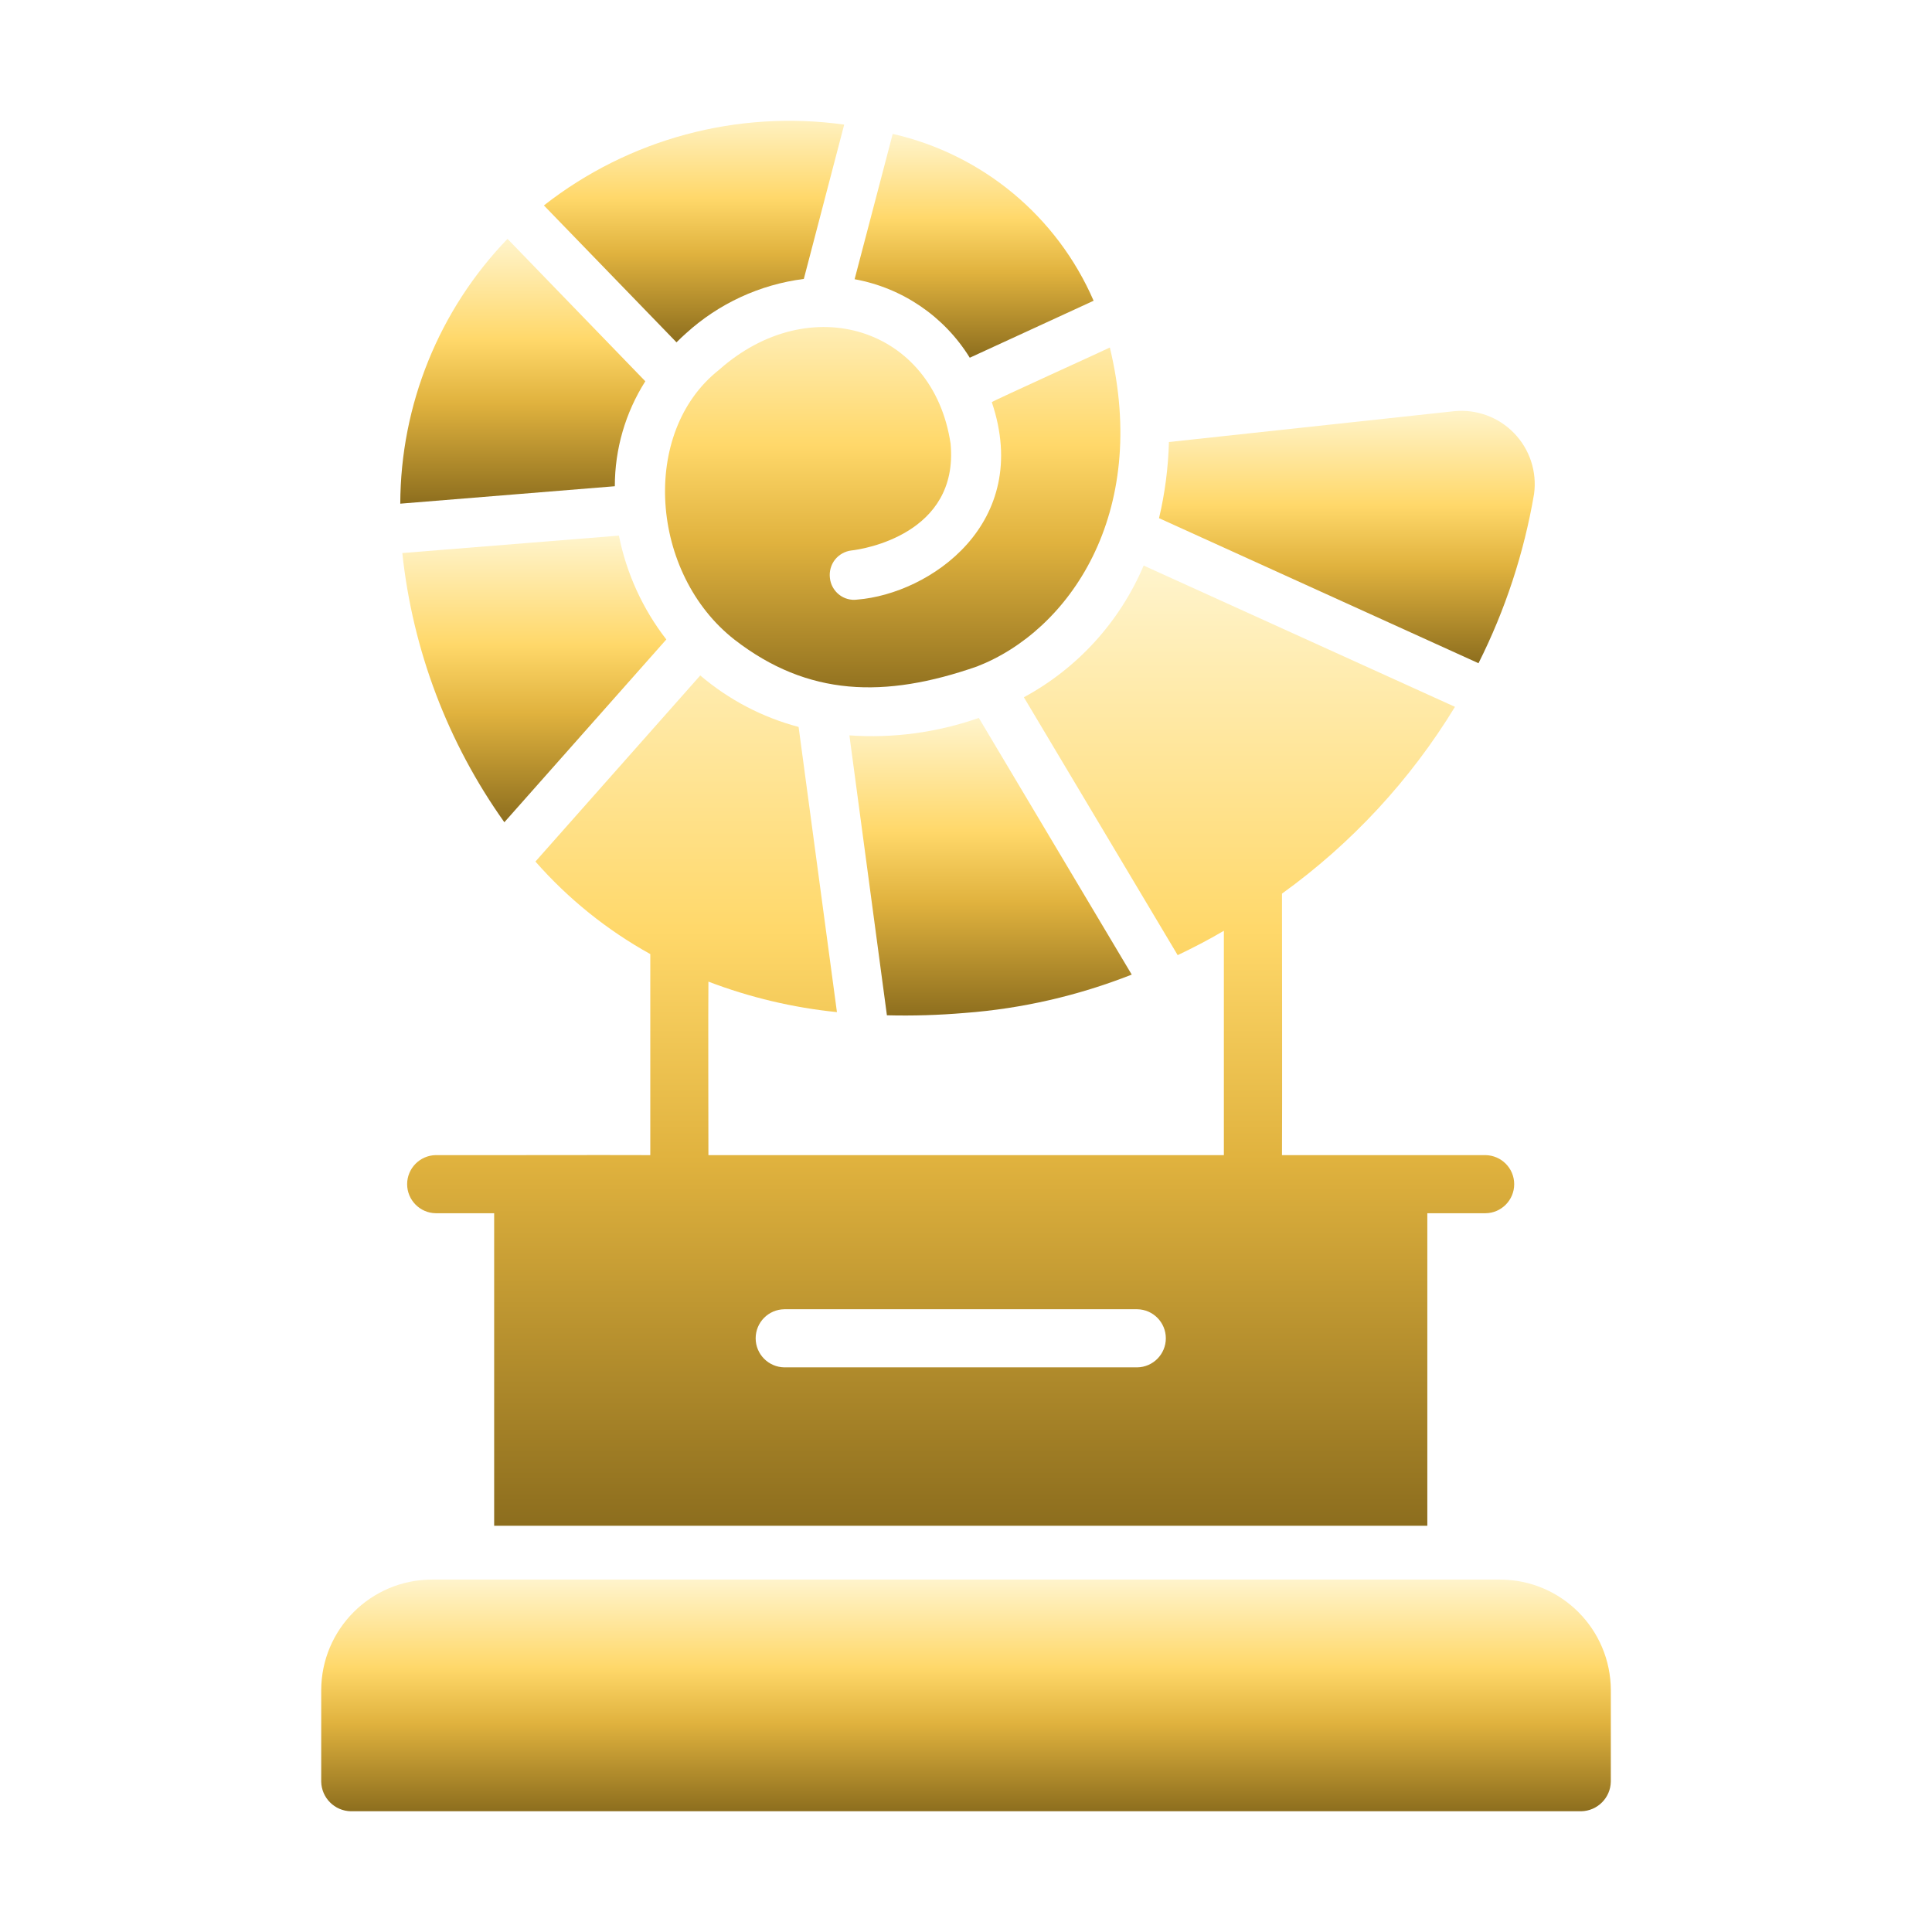 <?xml version='1.0' encoding='utf-8'?>
<svg xmlns="http://www.w3.org/2000/svg" width="1200pt" height="1200pt" version="1.1" viewBox="0 0 1200 1200">
 <defs><linearGradient id="goldGradient" x1="0%" y1="0%" x2="0%" y2="100%"><stop offset="0%" stop-color="#fff4cc" /><stop offset="38%" stop-color="#ffd86a" /><stop offset="62%" stop-color="#e0b23e" /><stop offset="100%" stop-color="#8d6e1e" /></linearGradient><filter id="goldGlow" x="-40%" y="-40%" width="180%" height="180%"><feGaussianBlur in="SourceAlpha" stdDeviation="1.8" result="blur" /><feMerge><feMergeNode in="blur" /><feMergeNode in="SourceGraphic" /></feMerge></filter></defs><g data-gold-wrap="1" filter="url(#goldGlow)"><path d="m952.82 306.89c1.922-13.875-2.672-27.844-12.422-37.875-9.703-10.031-23.531-15.047-37.406-13.594l-176.95 19.125c-0.422 15.938-2.484 31.781-6.141 47.297l198.42 90.094c16.641-33.094 28.266-68.531 34.5-105.05z" fill="url(#goldGradient)" />
 <path d="m635.95 433.08 95.531 160.18c9.375-4.5 19.031-9.422 28.688-15.141v139.36h-320.16s-0.188-98.578 0-107.77c25.688 9.797 52.5 16.172 79.828 18.938l-23.812-177.14h-0.047c-22.453-5.953-43.312-16.875-61.031-31.969l-102.38 115.59c20.297 23.109 44.438 42.562 71.344 57.469v124.87c-31.781-0.141-101.86 0.094-133.26 0-9.844 0.188-17.766 8.203-17.766 18.047s7.922 17.906 17.766 18.047h36.281v194.11h579.61v-194.11h36.141c9.844-0.094 17.812-8.156 17.812-18.047 0-9.891-7.969-17.906-17.859-18.047-30.375 0.047-95.625-0.047-126.37 0 0.188-14.906 0-162.42 0-162.42 43.219-31.125 79.734-70.547 107.44-116.02l-193.36-87.75c-14.812 34.922-41.062 63.797-74.391 81.797zm70.406 416.21h-219.19c-9.891-0.141-17.812-8.203-17.812-18.047 0-9.891 7.922-17.906 17.812-18.047h219.19c9.844 0.141 17.766 8.156 17.766 18.047 0 9.844-7.922 17.906-17.766 18.047z" fill="url(#goldGradient)" />
 <path d="m702.94 605.34-94.969-159.42h-0.047c-25.734 9.047-53.062 12.75-80.344 10.828l23.297 173.86c16.172 0.422 32.297-0.094 48.422-1.453 35.531-2.672 70.453-10.734 103.64-23.812z" fill="url(#goldGradient)" />
 <path d="m413.86 397.18c-14.672-18.938-24.75-41.016-29.438-64.5l-134.53 10.828v0.047c6.422 60.234 28.219 117.8 63.375 167.16z" fill="url(#goldGradient)" />
 <path d="m400.82 236.81-85.594-88.453c-42.562 44.156-66.422 103.08-66.609 164.48l133.26-10.828c0-23.109 6.562-45.703 18.938-65.203z" fill="url(#goldGradient)" />
 <path d="m426.14 207c20.297-18.469 45.844-30.281 73.125-33.75l25.078-95.859c-66.422-9.234-133.74 8.859-186.52 50.203l82.359 85.031c1.969-2.016 3.938-3.797 5.953-5.625z" fill="url(#goldGradient)" />
 <path d="m532.45 372.42c-4.031 0.562-8.109-0.562-11.297-3.094s-5.25-6.234-5.672-10.266c-0.516-4.078 0.609-8.156 3.094-11.391 2.531-3.188 6.234-5.297 10.266-5.766 6.844-0.703 66.797-9.938 61.594-66.281-10.734-72.094-87.328-96.188-143.9-45.844-49.125 38.766-42.75 126.61 9.75 167.58 45.469 35.203 93.188 36.609 150.56 16.594 56.812-22.031 107.48-94.406 82.5-198.1 0 0.188-73.641 33.562-73.312 33.938 25.406 75.375-38.578 119.02-83.578 122.63z" fill="url(#goldGradient)" />
 <path d="m602.34 222.19 76.922-35.391c-22.734-52.453-69.047-90.938-124.78-103.64l-23.672 90.281h0.047c29.672 5.391 55.641 23.109 71.484 48.75z" fill="url(#goldGradient)" />
 <path d="m931.69 981.1h-663.37c-37.969 0.047-68.766 30.797-68.812 68.812v56.719-0.047c0.188 10.125 8.344 18.234 18.422 18.422h764.16c10.078-0.188 18.234-8.297 18.422-18.422v-56.672c-0.047-38.016-30.844-68.766-68.812-68.812z" fill="url(#goldGradient)" />
</g></svg>